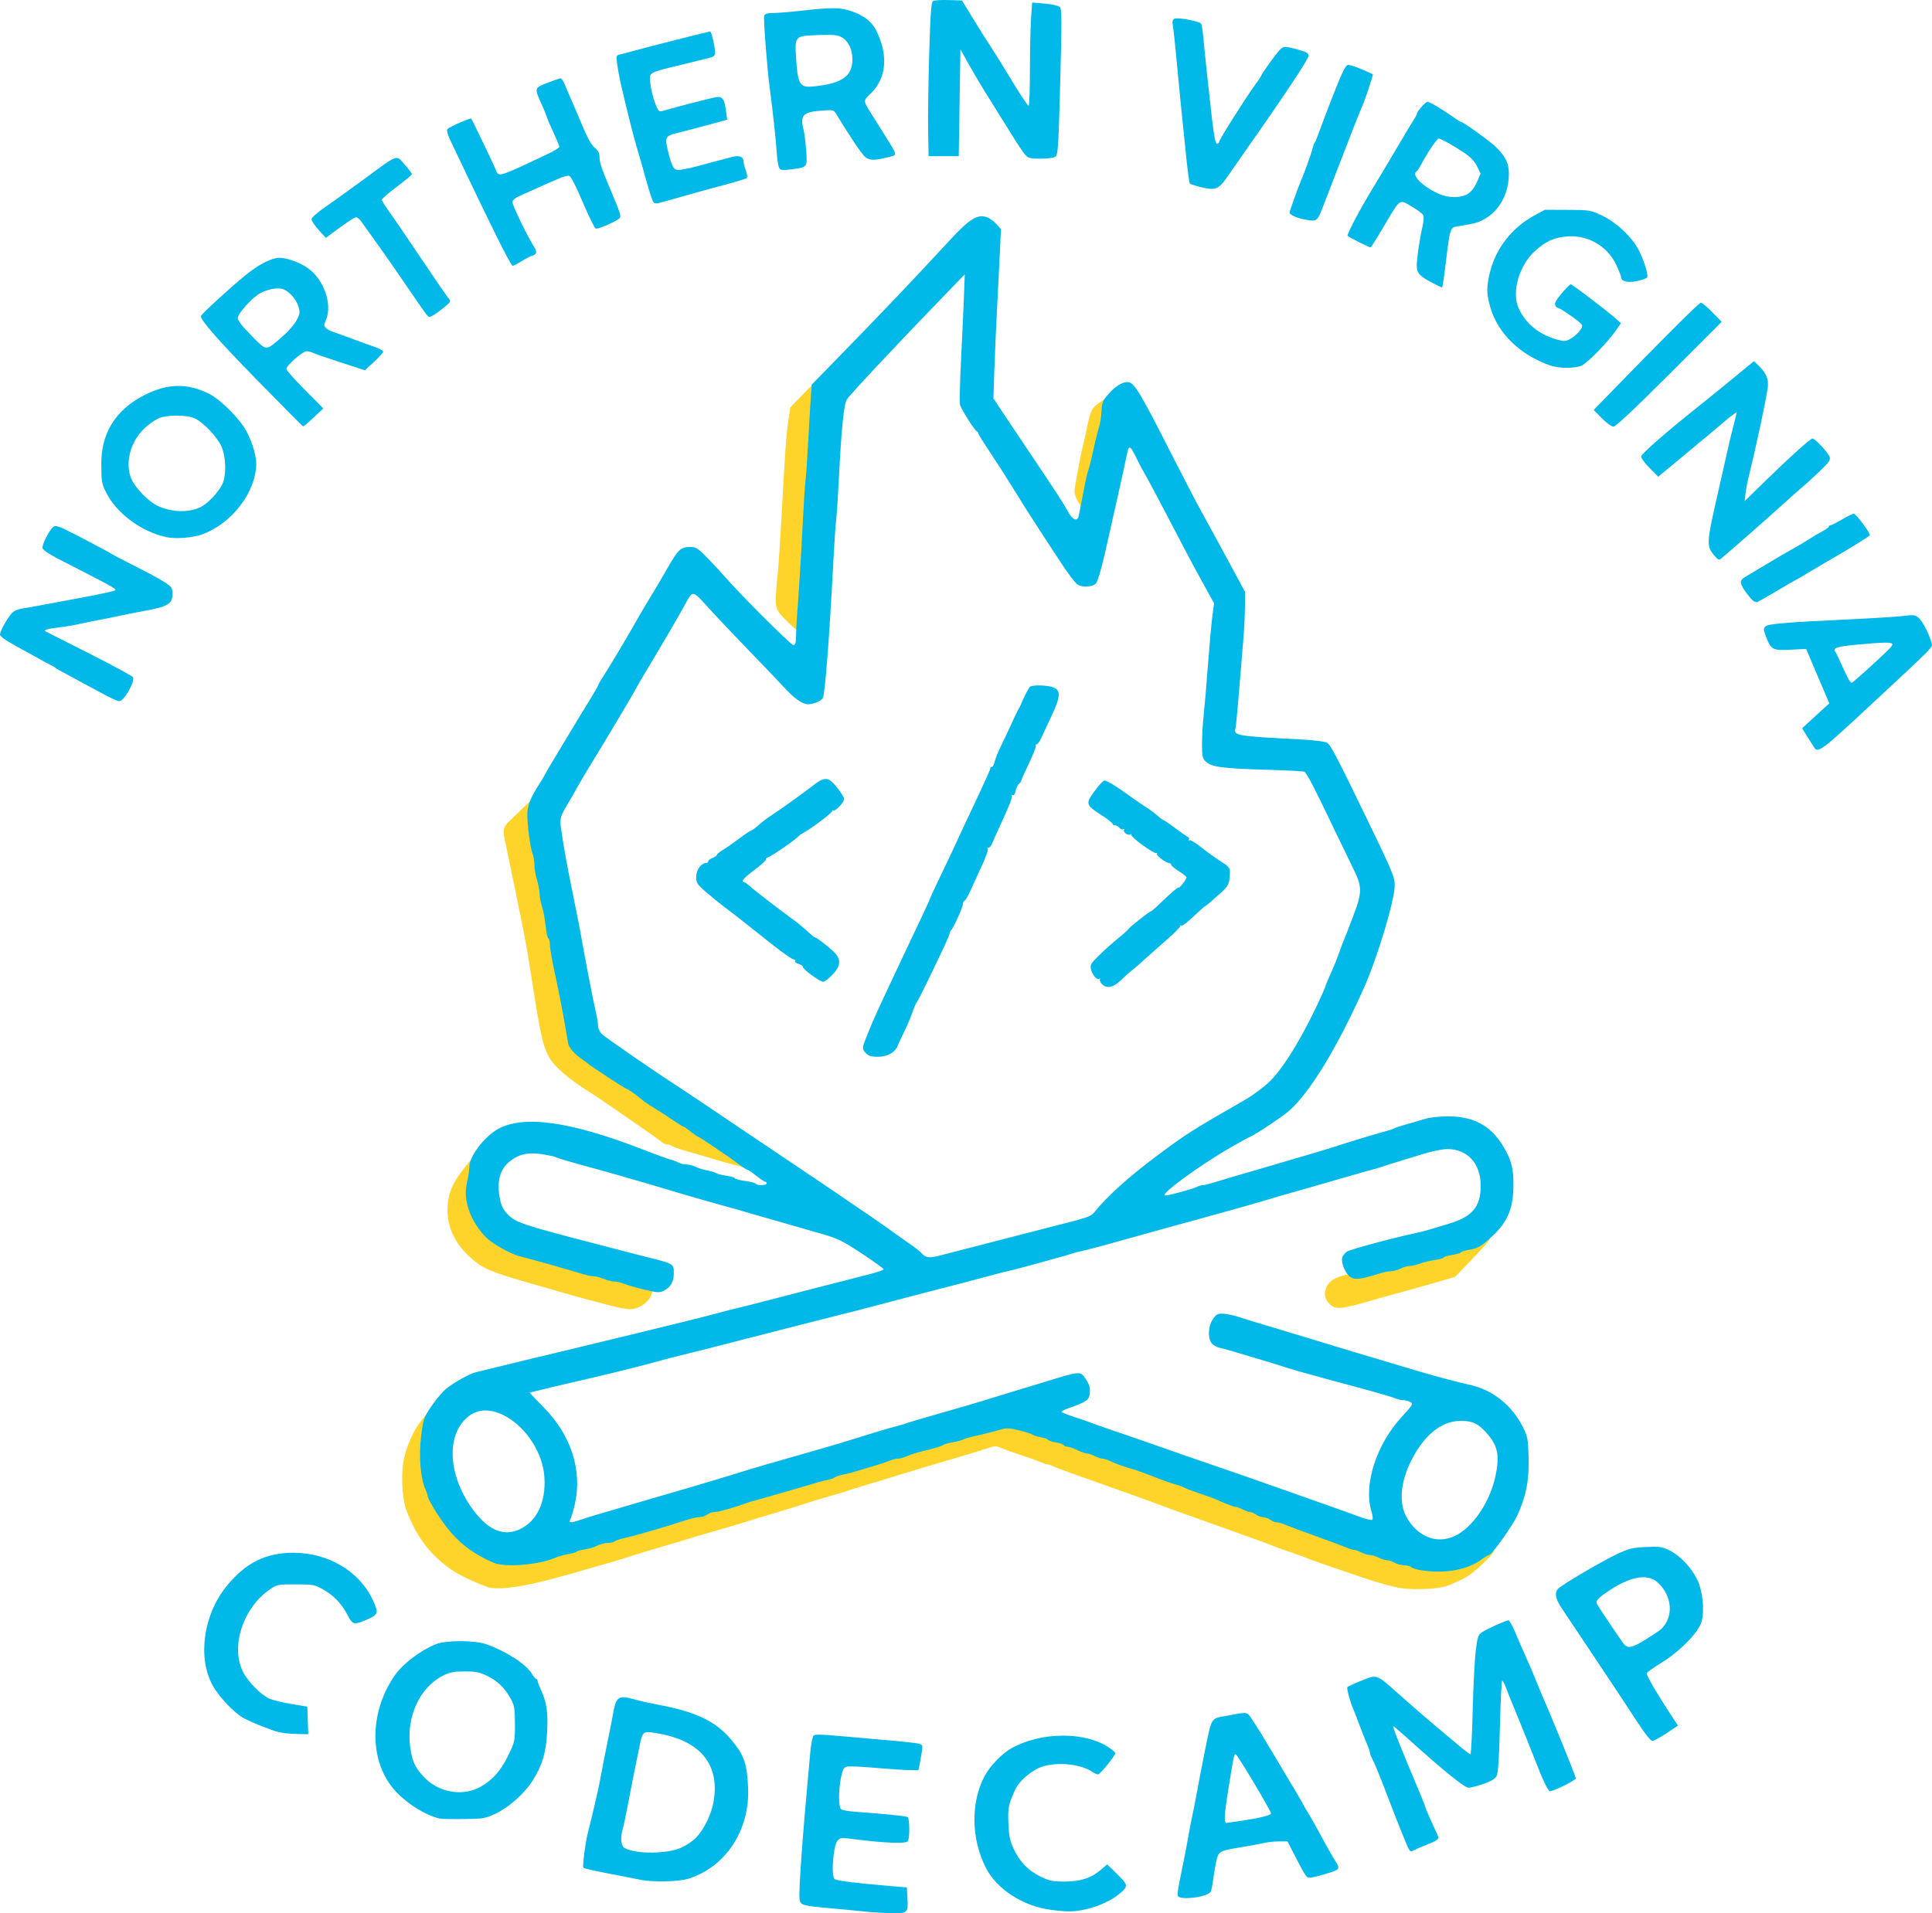 <?xml version="1.0" encoding="UTF-8" standalone="no"?>
<!-- Created with Inkscape (http://www.inkscape.org/) -->

<svg
   width="297.102mm"
   height="294.276mm"
   viewBox="0 0 297.102 294.276"
   version="1.1"
   id="svg1"
   xml:space="preserve"
   inkscape:version="1.4.2 (f4327f4, 2025-05-13)"
   sodipodi:docname="exact-logo-transparent-background.svg"
   xmlns:inkscape="http://www.inkscape.org/namespaces/inkscape"
   xmlns:sodipodi="http://sodipodi.sourceforge.net/DTD/sodipodi-0.dtd"
   xmlns="http://www.w3.org/2000/svg"
   xmlns:svg="http://www.w3.org/2000/svg"><sodipodi:namedview
     id="namedview1"
     pagecolor="#000000"
     bordercolor="#666666"
     borderopacity="1.0"
     inkscape:showpageshadow="2"
     inkscape:pageopacity="0.0"
     inkscape:pagecheckerboard="false"
     inkscape:deskcolor="#d1d1d1"
     inkscape:document-units="mm"
     inkscape:zoom="0.36970398"
     inkscape:cx="267.78181"
     inkscape:cy="595.07068"
     inkscape:window-width="1920"
     inkscape:window-height="1010"
     inkscape:window-x="1913"
     inkscape:window-y="-6"
     inkscape:window-maximized="1"
     inkscape:current-layer="layer1" /><defs
     id="defs1" /><g
     inkscape:label="Layer 1"
     inkscape:groupmode="layer"
     id="layer1"
     transform="translate(45.906,13.032)"><g
       id="g1"><path
         style="fill:#ffd42a"
         d="m 169.844,231.289 c -1.128,-0.115 -3.558,-0.766 -6.218,-1.668 -5.581,-1.892 -8.199,-2.81 -8.864,-3.107 -0.291,-0.13 -1.249,-0.475 -2.128,-0.765 -0.879,-0.291 -1.951,-0.671 -2.381,-0.846 -1.283,-0.52 -1.731,-0.686 -4.222,-1.571 -1.31,-0.465 -3.631,-1.296 -5.159,-1.847 -1.528,-0.551 -3.85,-1.381 -5.159,-1.845 -1.31,-0.464 -2.798,-1.006 -3.307,-1.204 -1.198,-0.466 -7.253,-2.641 -13.626,-4.893 -1.31,-0.463 -2.588,-0.95 -2.841,-1.083 -0.253,-0.133 -0.592,-0.242 -0.754,-0.242 -0.162,0 -0.67,-0.168 -1.128,-0.373 -0.459,-0.205 -1.965,-0.744 -3.347,-1.198 -1.382,-0.454 -2.729,-0.946 -2.992,-1.094 -0.349,-0.196 -0.886,-0.13 -1.984,0.245 -0.828,0.283 -2.994,0.946 -4.813,1.474 -3.647,1.058 -7.233,2.133 -8.864,2.656 -1.205,0.386 -2.985,0.925 -5.292,1.602 -0.873,0.256 -1.826,0.559 -2.117,0.673 -0.291,0.114 -1.244,0.407 -2.117,0.652 -1.787,0.5 -3.075,0.894 -5.953,1.819 -1.091,0.351 -2.877,0.896 -3.969,1.211 -1.091,0.316 -2.282,0.674 -2.646,0.796 -0.948,0.318 -5.672,1.726 -7.541,2.248 -0.873,0.244 -1.885,0.544 -2.249,0.667 -0.364,0.123 -1.554,0.48 -2.646,0.792 -1.091,0.313 -2.282,0.665 -2.646,0.782 -0.364,0.118 -1.376,0.423 -2.249,0.679 -0.873,0.256 -1.826,0.557 -2.117,0.67 -0.291,0.113 -1.66,0.524 -3.043,0.914 -1.382,0.39 -3.109,0.885 -3.836,1.1 -1.341,0.396 -1.663,0.486 -4.498,1.259 -4.999,1.363 -8.767,1.818 -10.24,1.236 -3.978,-1.57 -5.558,-2.488 -7.648,-4.443 -1.991,-1.862 -3.497,-4.225 -4.687,-7.356 -0.531,-1.397 -0.777,-4.655 -0.518,-6.879 0.284,-2.444 1.707,-5.692 3.22,-7.345 1.031,-1.128 1.198,-0.953 0.923,0.97 -0.615,4.303 0.082,8.38 1.993,11.668 1.76,3.027 4.965,6.368 7.017,7.313 0.666,0.307 1.526,0.721 1.912,0.921 0.467,0.242 1.645,0.364 3.522,0.364 2.639,0 3.881,-0.214 6.359,-1.097 0.437,-0.156 1.27,-0.376 1.852,-0.491 0.582,-0.114 1.416,-0.329 1.852,-0.478 0.773,-0.263 2.184,-0.668 5.159,-1.482 0.8,-0.219 2.527,-0.708 3.836,-1.087 1.31,-0.379 2.857,-0.809 3.44,-0.956 0.582,-0.147 1.263,-0.376 1.512,-0.51 0.437,-0.234 0.994,-0.393 4.176,-1.189 2.94,-0.736 3.856,-0.987 4.763,-1.309 0.509,-0.181 1.581,-0.512 2.381,-0.736 0.8,-0.224 2.705,-0.779 4.233,-1.234 2.579,-0.767 5.378,-1.58 7.276,-2.115 0.437,-0.123 1.687,-0.486 2.778,-0.807 1.091,-0.321 2.639,-0.767 3.44,-0.991 0.8,-0.224 1.872,-0.558 2.381,-0.741 0.509,-0.184 1.7,-0.545 2.646,-0.803 0.946,-0.258 2.851,-0.811 4.233,-1.229 1.382,-0.418 3.168,-0.944 3.969,-1.169 0.8,-0.225 1.812,-0.529 2.249,-0.676 0.437,-0.147 1.301,-0.372 1.922,-0.499 0.621,-0.128 1.335,-0.339 1.587,-0.471 0.253,-0.131 1.276,-0.378 2.274,-0.549 1.943,-0.332 3.979,-0.084 5.405,0.66 0.395,0.206 0.971,0.375 1.281,0.376 0.31,9e-4 0.711,0.18 0.892,0.399 0.181,0.218 0.583,0.399 0.892,0.402 0.31,0.003 1.396,0.306 2.415,0.674 3.795,1.369 6.377,2.268 7.276,2.535 0.509,0.151 1.039,0.383 1.177,0.515 0.138,0.132 0.495,0.241 0.794,0.242 0.298,9e-4 0.883,0.179 1.3,0.397 0.417,0.217 0.864,0.395 0.994,0.395 0.13,0 1.277,0.395 2.549,0.879 1.272,0.483 2.73,1.029 3.239,1.212 0.509,0.183 2.176,0.79 3.704,1.349 1.528,0.559 3.195,1.159 3.704,1.334 0.509,0.175 1.283,0.478 1.72,0.673 0.437,0.195 1.122,0.432 1.524,0.526 0.402,0.094 0.796,0.277 0.876,0.406 0.08,0.129 0.388,0.235 0.684,0.235 0.296,0 0.855,0.173 1.241,0.384 0.386,0.211 1.655,0.698 2.819,1.083 2.057,0.679 5.012,1.77 6.085,2.246 1.263,0.56 5.388,1.9 6.429,2.088 0.626,0.113 1.274,0.342 1.442,0.51 0.168,0.168 0.574,0.305 0.904,0.305 0.33,0 0.991,0.162 1.468,0.361 4.104,1.703 8.415,2.083 10.923,0.963 2.282,-1.019 3.107,-1.348 3.186,-1.269 0.136,0.136 -1.861,2.183 -3.133,3.211 -1.071,0.866 -1.81,1.263 -3.977,2.137 -1.227,0.495 -4.401,0.697 -6.923,0.441 z M 46.813,187.488 c -3.624,-0.962 -5.216,-1.399 -6.35,-1.741 -0.437,-0.132 -1.687,-0.492 -2.778,-0.801 -7.343,-2.077 -8.888,-2.648 -10.426,-3.855 -3.104,-2.437 -4.556,-5.335 -4.327,-8.64 0.154,-2.225 0.845,-3.722 2.873,-6.228 1.436,-1.775 1.995,-2.071 1.708,-0.904 -0.098,0.4 -0.245,1.758 -0.327,3.018 -0.17,2.626 0.239,4.117 1.617,5.907 2.24,2.91 4.159,3.968 10.072,5.556 1.982,0.532 4.252,1.18 5.292,1.509 0.437,0.138 1.33,0.355 1.984,0.482 3.155,0.61 7.371,1.896 7.791,2.377 1.002,1.147 0.339,2.875 -1.446,3.772 -1.209,0.608 -1.901,0.553 -5.683,-0.452 z m 111.642,-0.05 c -0.739,-0.797 -0.821,-1.64 -0.264,-2.717 0.441,-0.852 1.497,-1.395 3.584,-1.842 0.8,-0.172 2.467,-0.556 3.704,-0.855 1.237,-0.299 2.785,-0.656 3.44,-0.795 0.655,-0.138 1.786,-0.421 2.514,-0.627 1.213,-0.344 1.925,-0.532 5.424,-1.431 0.655,-0.168 1.786,-0.491 2.514,-0.717 0.728,-0.226 1.74,-0.475 2.249,-0.554 0.509,-0.079 1.075,-0.262 1.257,-0.409 0.225,-0.181 0.331,-0.172 0.331,0.028 0,0.161 -1.202,1.541 -2.671,3.067 l -2.671,2.774 -2.289,0.674 c -1.259,0.371 -2.706,0.786 -3.215,0.923 -0.509,0.137 -1.759,0.482 -2.778,0.766 -1.019,0.284 -2.09,0.579 -2.381,0.655 -0.291,0.076 -1.184,0.33 -1.984,0.565 -5.019,1.474 -5.8,1.531 -6.76,0.496 z M 71.419,167.351 c -0.582,-0.193 -1.832,-0.545 -2.778,-0.783 -1.976,-0.496 -4.162,-1.105 -5.689,-1.583 -0.582,-0.182 -2.011,-0.598 -3.175,-0.923 -1.164,-0.326 -2.23,-0.697 -2.368,-0.825 -0.138,-0.128 -0.457,-0.233 -0.709,-0.233 -0.252,0 -0.615,-0.154 -0.807,-0.342 -0.192,-0.188 -1.54,-1.158 -2.995,-2.154 -1.455,-0.997 -3.69,-2.539 -4.966,-3.428 -1.276,-0.889 -2.526,-1.739 -2.778,-1.889 -3.321,-1.978 -5.929,-4.219 -6.73,-5.783 -0.81,-1.581 -1.245,-3.477 -2.195,-9.555 -0.454,-2.906 -0.933,-5.902 -1.057,-6.615 -0.285,-1.635 -1.319,-6.876 -1.853,-9.393 -0.201,-0.946 -0.545,-2.613 -0.766,-3.704 -0.221,-1.091 -0.572,-2.758 -0.781,-3.704 -0.397,-1.799 -0.305,-2.276 0.604,-3.129 0.26,-0.244 1.271,-1.217 2.248,-2.163 l 1.776,-1.72 -0.175,0.964 c -0.1,0.548 -0.051,1.197 0.113,1.503 0.159,0.296 0.395,1.41 0.526,2.475 0.285,2.323 0.738,4.94 1.136,6.566 0.16,0.655 0.379,1.786 0.485,2.514 0.106,0.728 0.332,2.037 0.502,2.91 0.169,0.873 0.477,2.48 0.684,3.572 0.207,1.091 0.506,2.639 0.666,3.44 0.16,0.8 0.349,1.812 0.42,2.249 0.071,0.437 0.296,1.568 0.5,2.514 0.769,3.57 0.978,4.677 1.189,6.293 0.274,2.091 0.634,2.633 2.847,4.278 0.982,0.73 1.929,1.448 2.105,1.596 0.176,0.148 0.375,0.269 0.443,0.269 0.068,0 2.884,1.845 6.257,4.101 3.374,2.256 6.179,4.101 6.234,4.101 0.283,0 11.648,7.777 11.828,8.095 0.116,0.205 0.391,0.372 0.611,0.372 0.22,0 0.326,0.119 0.236,0.265 -0.191,0.309 -0.207,0.308 -1.587,-0.15 z m 3.967,-84.575 c -2.273,-2.229 -2.224,-2.018 -1.716,-7.338 0.146,-1.535 0.39,-5.053 0.541,-7.817 0.627,-11.48 0.774,-13.599 1.087,-15.743 l 0.328,-2.249 2.174,-2.249 c 1.196,-1.237 2.244,-2.179 2.329,-2.094 0.085,0.085 0.034,1.097 -0.113,2.249 -0.147,1.152 -0.381,4.297 -0.52,6.989 -0.139,2.692 -0.38,7.395 -0.536,10.451 -0.156,3.056 -0.395,6.271 -0.531,7.144 -0.136,0.873 -0.326,4.001 -0.422,6.951 -0.096,2.95 -0.278,5.428 -0.406,5.507 -0.128,0.079 -1.125,-0.731 -2.215,-1.8 z m 44.402,-18.793 c -0.48,-0.935 -0.54,-1.326 -0.356,-2.315 0.122,-0.655 0.358,-1.965 0.523,-2.91 0.165,-0.946 0.409,-2.137 0.541,-2.646 0.132,-0.509 0.437,-1.879 0.677,-3.043 0.626,-3.027 0.784,-3.341 2.176,-4.31 l 1.25,-0.87 0.092,0.738 c 0.092,0.735 -0.496,3.653 -1.185,5.878 -0.199,0.644 -0.362,1.434 -0.362,1.754 0,0.32 -0.179,1.009 -0.397,1.532 -0.218,0.522 -0.397,1.259 -0.397,1.636 0,0.378 -0.171,1.245 -0.38,1.927 -0.209,0.682 -0.455,1.806 -0.545,2.497 -0.215,1.634 -0.84,1.684 -1.637,0.132 z"
         id="path2" /><path
         style="fill:#00b9e8;fill-opacity:1;stroke:none"
         d="m 172.844,228.53 c -0.779,-0.113 -1.547,-0.337 -1.707,-0.496 -0.16,-0.16 -0.653,-0.294 -1.097,-0.3 -0.444,-0.005 -1.105,-0.18 -1.468,-0.388 -0.364,-0.208 -0.9,-0.383 -1.191,-0.389 -0.291,-0.006 -0.87,-0.189 -1.287,-0.406 -0.417,-0.217 -1.012,-0.396 -1.323,-0.397 -0.311,-9e-4 -0.906,-0.179 -1.323,-0.397 -0.417,-0.217 -0.919,-0.395 -1.115,-0.395 -0.197,0 -0.749,-0.169 -1.227,-0.375 -0.478,-0.206 -2.595,-0.994 -4.705,-1.751 -2.11,-0.756 -4.212,-1.54 -4.67,-1.742 -0.459,-0.201 -1.054,-0.37 -1.323,-0.375 -0.269,-0.005 -0.72,-0.183 -1.003,-0.397 -0.282,-0.214 -0.766,-0.388 -1.074,-0.388 -0.308,0 -0.791,-0.175 -1.074,-0.388 -0.282,-0.214 -0.692,-0.393 -0.91,-0.399 -0.218,-0.006 -0.738,-0.188 -1.155,-0.405 -0.417,-0.217 -0.908,-0.395 -1.091,-0.395 -0.288,0 -1.154,-0.333 -3.443,-1.321 -0.291,-0.126 -1.295,-0.482 -2.23,-0.793 -0.936,-0.31 -1.945,-0.695 -2.243,-0.854 -0.298,-0.159 -0.902,-0.38 -1.342,-0.49 -0.44,-0.11 -1.455,-0.455 -2.255,-0.765 -2.811,-1.091 -3.579,-1.371 -4.366,-1.592 -1.299,-0.365 -2.598,-0.834 -3.395,-1.225 -0.412,-0.202 -0.948,-0.368 -1.191,-0.369 -0.243,-8.9e-4 -0.783,-0.179 -1.199,-0.397 -0.417,-0.217 -0.953,-0.399 -1.191,-0.404 -0.238,-0.005 -0.909,-0.239 -1.491,-0.52 -0.582,-0.281 -1.26,-0.515 -1.506,-0.52 -0.246,-0.005 -0.515,-0.118 -0.597,-0.251 -0.082,-0.133 -0.624,-0.322 -1.205,-0.42 -0.581,-0.098 -1.114,-0.274 -1.186,-0.39 -0.072,-0.116 -0.579,-0.295 -1.126,-0.398 -0.547,-0.102 -1.114,-0.282 -1.26,-0.4 -0.146,-0.118 -1.065,-0.414 -2.042,-0.658 -1.327,-0.331 -1.998,-0.377 -2.646,-0.182 -1.095,0.33 -2.901,0.788 -4.44,1.126 -0.655,0.144 -1.374,0.361 -1.598,0.483 -0.224,0.122 -0.938,0.309 -1.587,0.416 -0.649,0.107 -1.304,0.294 -1.455,0.416 -0.151,0.121 -0.747,0.339 -1.323,0.483 -2.772,0.694 -3.491,0.904 -4.263,1.247 -0.459,0.204 -1.08,0.37 -1.38,0.37 -0.3,0 -0.937,0.167 -1.415,0.371 -0.478,0.204 -1.583,0.571 -2.456,0.817 -0.873,0.245 -1.945,0.566 -2.381,0.713 -0.437,0.147 -1.317,0.374 -1.956,0.505 -0.639,0.131 -1.294,0.343 -1.455,0.471 -0.161,0.128 -0.65,0.297 -1.087,0.377 -0.437,0.08 -1.627,0.4 -2.646,0.712 -1.019,0.312 -2.447,0.731 -3.175,0.93 -0.728,0.2 -1.918,0.544 -2.646,0.765 -0.728,0.221 -1.859,0.542 -2.514,0.713 -0.655,0.171 -1.429,0.402 -1.72,0.514 -1.599,0.612 -4.091,1.314 -4.664,1.314 -0.362,0 -0.889,0.175 -1.172,0.388 -0.282,0.214 -0.811,0.392 -1.175,0.396 -0.591,0.006 -1.457,0.24 -4.101,1.107 -0.437,0.143 -1.361,0.426 -2.053,0.628 -0.693,0.202 -1.883,0.551 -2.646,0.774 -0.762,0.223 -1.981,0.539 -2.709,0.701 -0.728,0.162 -1.436,0.401 -1.574,0.531 -0.138,0.13 -0.614,0.237 -1.058,0.238 -0.444,8.9e-4 -1.15,0.181 -1.57,0.399 -0.419,0.219 -1.253,0.472 -1.852,0.564 -0.599,0.091 -1.209,0.258 -1.354,0.371 -0.146,0.113 -0.741,0.284 -1.323,0.381 -0.582,0.097 -1.416,0.333 -1.852,0.524 -2.579,1.13 -7.808,1.566 -9.582,0.799 -4.207,-1.821 -6.652,-4.083 -9.377,-8.674 -0.414,-0.698 -0.753,-1.394 -0.753,-1.548 0,-0.153 -0.168,-0.654 -0.374,-1.113 -0.745,-1.659 -1.017,-5.045 -0.649,-8.083 0.324,-2.673 0.399,-2.893 1.605,-4.676 0.696,-1.029 1.727,-2.243 2.291,-2.696 1.212,-0.974 3.601,-2.297 4.536,-2.513 0.364,-0.084 1.912,-0.462 3.44,-0.84 3.447,-0.853 5.034,-1.236 9.393,-2.269 4.33,-1.026 20.457,-4.963 22.225,-5.425 0.728,-0.19 2.037,-0.536 2.91,-0.769 0.873,-0.233 2.064,-0.532 2.646,-0.666 0.582,-0.134 2.189,-0.54 3.572,-0.903 2.758,-0.723 12.882,-3.327 16.338,-4.203 1.201,-0.304 2.183,-0.644 2.183,-0.757 0,-0.112 -1.518,-1.206 -3.373,-2.431 -3.032,-2.002 -3.681,-2.315 -6.416,-3.092 -3.074,-0.873 -7.228,-2.067 -9.657,-2.775 -3.026,-0.881 -3.996,-1.159 -4.498,-1.288 -1.453,-0.372 -6.962,-1.961 -9.79,-2.823 -0.873,-0.266 -2.242,-0.673 -3.043,-0.903 -0.8,-0.23 -2.527,-0.728 -3.836,-1.107 -1.31,-0.378 -3.036,-0.861 -3.836,-1.071 -0.8,-0.211 -1.812,-0.489 -2.249,-0.618 -0.437,-0.129 -1.408,-0.408 -2.159,-0.62 -0.751,-0.212 -1.475,-0.453 -1.609,-0.535 -0.134,-0.083 -1.036,-0.277 -2.005,-0.432 -2.248,-0.359 -3.745,-0.007 -5.174,1.216 -1.387,1.187 -1.86,3.018 -1.408,5.45 0.241,1.296 0.5,1.827 1.281,2.627 1.155,1.183 2.404,1.605 12.529,4.235 2.256,0.586 4.756,1.237 5.556,1.448 0.8,0.21 2.11,0.547 2.91,0.747 4.611,1.155 4.498,1.088 4.498,2.632 0,1.249 -0.502,2.112 -1.537,2.644 -0.622,0.32 -0.993,0.299 -2.961,-0.168 -1.237,-0.294 -2.64,-0.697 -3.118,-0.897 -0.478,-0.199 -1.166,-0.362 -1.53,-0.362 -0.364,0 -1.088,-0.179 -1.611,-0.397 -0.522,-0.218 -1.212,-0.397 -1.532,-0.397 -0.32,0 -1.109,-0.164 -1.754,-0.365 -1.971,-0.615 -7.926,-2.296 -9.903,-2.797 -1.092,-0.277 -3.656,-1.701 -4.657,-2.587 -1.246,-1.104 -2.432,-2.943 -2.946,-4.569 -0.527,-1.669 -0.572,-2.809 -0.175,-4.498 0.154,-0.655 0.282,-1.594 0.285,-2.087 0.008,-1.496 2.173,-4.406 4.185,-5.628 3.897,-2.366 11.261,-1.367 22.622,3.071 1.746,0.682 3.535,1.333 3.975,1.445 0.44,0.113 1.057,0.343 1.372,0.511 0.314,0.168 0.883,0.306 1.264,0.306 0.381,0 1.014,0.163 1.406,0.362 0.393,0.199 1.191,0.448 1.773,0.553 0.582,0.105 1.177,0.285 1.323,0.399 0.146,0.114 0.827,0.289 1.515,0.388 0.688,0.1 1.315,0.285 1.393,0.412 0.079,0.127 0.797,0.313 1.597,0.413 0.8,0.1 1.52,0.287 1.599,0.415 0.199,0.323 1.701,0.295 1.701,-0.031 0,-0.146 -0.102,-0.265 -0.227,-0.265 -0.125,0 -0.75,-0.416 -1.389,-0.923 -0.639,-0.508 -1.25,-0.925 -1.358,-0.926 -0.108,-0.001 -0.715,-0.39 -1.349,-0.862 -0.634,-0.473 -1.379,-1.01 -1.656,-1.193 -0.276,-0.183 -1.368,-0.927 -2.426,-1.654 -1.058,-0.726 -1.993,-1.321 -2.079,-1.321 -0.085,0 -0.606,-0.357 -1.157,-0.794 -0.551,-0.437 -1.073,-0.794 -1.16,-0.794 -0.087,0 -0.934,-0.532 -1.883,-1.181 -0.949,-0.65 -2.232,-1.478 -2.851,-1.841 -0.619,-0.363 -1.367,-0.873 -1.661,-1.134 -0.706,-0.626 -2.176,-1.665 -2.355,-1.665 -0.169,0 -5.434,-3.438 -5.866,-3.83 -0.164,-0.149 -0.569,-0.449 -0.899,-0.668 -1.114,-0.736 -2.09,-1.812 -2.206,-2.429 -0.063,-0.338 -0.256,-1.447 -0.429,-2.466 -0.482,-2.844 -0.953,-5.258 -1.702,-8.725 -0.376,-1.743 -0.684,-3.552 -0.684,-4.019 0,-0.468 -0.11,-0.918 -0.244,-1.001 -0.134,-0.083 -0.321,-0.953 -0.416,-1.934 -0.095,-0.981 -0.342,-2.31 -0.55,-2.955 -0.208,-0.644 -0.379,-1.537 -0.381,-1.984 -0.002,-0.447 -0.18,-1.397 -0.397,-2.112 -0.217,-0.714 -0.394,-1.748 -0.394,-2.298 0,-0.549 -0.129,-1.334 -0.286,-1.744 -0.371,-0.965 -0.843,-4.623 -0.805,-6.24 0.028,-1.213 0.591,-2.571 1.889,-4.559 0.285,-0.437 0.64,-1.032 0.79,-1.323 0.306,-0.596 0.647,-1.17 3.137,-5.292 0.967,-1.601 1.878,-3.118 2.023,-3.371 0.146,-0.253 0.89,-1.466 1.654,-2.695 0.764,-1.229 1.389,-2.311 1.389,-2.405 0,-0.094 0.399,-0.786 0.888,-1.538 0.955,-1.472 4.063,-6.699 5.139,-8.644 0.362,-0.655 1.279,-2.203 2.038,-3.44 0.758,-1.237 1.951,-3.261 2.651,-4.498 1.553,-2.746 2.012,-3.175 3.395,-3.175 0.958,0 1.225,0.165 2.671,1.655 0.884,0.91 2.071,2.19 2.638,2.844 2.412,2.782 10.225,10.582 10.599,10.582 0.318,0 0.413,-0.337 0.43,-1.521 0.012,-0.837 0.062,-1.998 0.112,-2.58 0.227,-2.698 0.697,-10.273 0.927,-14.949 0.139,-2.838 0.322,-5.636 0.407,-6.218 0.084,-0.582 0.273,-3.321 0.42,-6.085 0.146,-2.765 0.328,-5.856 0.404,-6.868 l 0.138,-1.841 3.369,-3.45 c 7.307,-7.484 11.916,-12.325 17.75,-18.642 3.055,-3.308 4.257,-4.095 5.655,-3.704 0.455,0.127 1.163,0.602 1.572,1.054 l 0.745,0.822 -0.169,3.747 c -0.093,2.061 -0.288,5.949 -0.433,8.641 -0.145,2.692 -0.33,6.866 -0.41,9.276 l -0.146,4.381 2.635,3.953 c 1.449,2.174 3.877,5.799 5.394,8.054 1.518,2.256 3.055,4.667 3.417,5.358 0.713,1.364 1.497,1.672 1.684,0.661 0.06,-0.327 0.246,-1.25 0.411,-2.051 0.166,-0.8 0.419,-2.11 0.562,-2.91 0.144,-0.8 0.34,-1.634 0.436,-1.852 0.096,-0.218 0.323,-1.052 0.505,-1.852 0.182,-0.8 0.465,-2.051 0.63,-2.778 0.165,-0.728 0.431,-1.74 0.591,-2.249 0.16,-0.509 0.32,-1.581 0.356,-2.381 0.055,-1.248 0.203,-1.616 1.038,-2.585 1.102,-1.279 2.282,-1.984 3.12,-1.863 0.926,0.134 1.848,1.688 6.876,11.592 1.736,3.42 3.787,7.349 4.557,8.731 0.77,1.382 2.544,4.631 3.942,7.22 l 2.542,4.707 -0.011,2.305 c -0.006,1.268 -0.123,3.555 -0.258,5.083 -0.136,1.528 -0.428,5.077 -0.649,7.887 -0.221,2.81 -0.47,5.379 -0.552,5.708 -0.286,1.141 0.01,1.191 10.07,1.721 1.892,0.1 3.696,0.324 4.01,0.498 0.539,0.3 1.481,2.108 6.509,12.496 3.474,7.177 3.901,8.207 3.901,9.412 0,2.312 -2.651,11.137 -4.767,15.87 -4.101,9.172 -8.283,16.04 -11.478,18.845 -1.004,0.882 -5.205,3.687 -5.939,3.966 -0.241,0.091 -1.569,0.818 -2.951,1.614 -5.015,2.888 -11.22,7.443 -10.142,7.445 0.587,0.001 4.271,-1.009 4.913,-1.347 0.253,-0.133 0.635,-0.242 0.851,-0.242 0.215,0 0.961,-0.179 1.657,-0.397 0.696,-0.218 1.861,-0.57 2.589,-0.78 0.728,-0.211 2.573,-0.749 4.101,-1.197 2.813,-0.824 3.233,-0.948 8.202,-2.409 1.528,-0.449 3.076,-0.919 3.44,-1.043 1.412,-0.484 7.582,-2.357 8.334,-2.53 0.437,-0.101 0.913,-0.265 1.058,-0.365 0.146,-0.1 1.038,-0.395 1.984,-0.655 0.946,-0.26 2.247,-0.638 2.891,-0.84 0.644,-0.202 2.211,-0.367 3.482,-0.367 3.812,0 6.424,1.37 8.298,4.351 1.364,2.171 1.732,3.473 1.732,6.128 0,3.664 -0.863,5.737 -3.347,8.043 -1.579,1.466 -2.153,1.794 -3.527,2.013 -0.592,0.095 -1.135,0.269 -1.208,0.387 -0.073,0.118 -0.667,0.295 -1.32,0.393 -0.653,0.098 -1.249,0.277 -1.323,0.397 -0.074,0.12 -0.698,0.294 -1.386,0.387 -0.688,0.092 -1.7,0.337 -2.248,0.544 -0.549,0.207 -1.279,0.377 -1.623,0.377 -0.344,0 -0.967,0.178 -1.384,0.395 -0.417,0.217 -1.056,0.395 -1.419,0.396 -0.364,1.8e-4 -1.197,0.169 -1.852,0.375 -2.762,0.869 -3.733,0.992 -4.398,0.557 -0.772,-0.506 -1.5,-2.172 -1.299,-2.973 0.082,-0.327 0.415,-0.767 0.74,-0.976 0.523,-0.338 7.342,-2.172 10.499,-2.825 0.647,-0.134 1.54,-0.358 1.984,-0.498 0.444,-0.14 1.848,-0.563 3.121,-0.94 3.677,-1.089 4.968,-2.622 4.957,-5.888 -0.012,-3.4 -2.035,-5.614 -5.129,-5.614 -0.76,1e-5 -2.443,0.345 -3.861,0.792 -1.382,0.435 -3.168,0.985 -3.969,1.222 -0.8,0.237 -1.773,0.545 -2.16,0.686 -0.388,0.141 -1.102,0.353 -1.587,0.471 -0.485,0.118 -1.954,0.533 -3.264,0.922 -1.31,0.389 -3.81,1.109 -5.556,1.6 -2.94,0.826 -6.01,1.715 -9.26,2.679 -0.728,0.216 -1.918,0.556 -2.646,0.757 -0.728,0.201 -2.454,0.68 -3.836,1.064 -2.994,0.834 -4.8,1.328 -6.68,1.829 -0.765,0.204 -3.772,1.045 -6.682,1.87 -2.91,0.825 -5.827,1.608 -6.482,1.741 -0.655,0.133 -1.488,0.347 -1.852,0.476 -0.364,0.129 -1.376,0.426 -2.249,0.661 -0.873,0.234 -2.719,0.74 -4.101,1.124 -1.382,0.384 -2.93,0.785 -3.44,0.893 -0.509,0.108 -1.879,0.459 -3.043,0.78 -1.164,0.321 -4.379,1.164 -7.144,1.872 -2.765,0.708 -5.741,1.482 -6.615,1.719 -2.999,0.814 -7.674,2.033 -8.599,2.242 -0.866,0.196 -9.813,2.483 -18.165,4.642 -2.015,0.521 -4.854,1.237 -6.309,1.591 -1.455,0.354 -3.003,0.75 -3.44,0.881 -1.425,0.427 -7.081,1.86 -9.922,2.513 -3.674,0.845 -10.169,2.38 -10.254,2.423 -0.037,0.019 0.927,1.042 2.143,2.274 4.246,4.304 5.991,9.752 4.786,14.945 -0.228,0.982 -0.53,2.002 -0.671,2.265 -0.317,0.593 -0.002,0.618 1.473,0.116 0.587,-0.2 1.722,-0.555 2.522,-0.791 0.8,-0.235 3.836,-1.129 6.747,-1.987 2.91,-0.858 5.53,-1.621 5.821,-1.696 0.781,-0.201 8.539,-2.528 9.922,-2.976 1.094,-0.354 5.768,-1.728 7.011,-2.061 0.609,-0.163 5.772,-1.65 7.541,-2.172 0.655,-0.193 2.203,-0.668 3.44,-1.056 2.833,-0.887 4.649,-1.425 5.777,-1.711 0.485,-0.123 1.2,-0.339 1.587,-0.481 0.388,-0.142 2.074,-0.644 3.748,-1.116 3.524,-0.994 8.039,-2.32 8.996,-2.643 0.364,-0.123 1.495,-0.469 2.514,-0.769 1.019,-0.3 3.638,-1.096 5.821,-1.768 5.575,-1.716 5.495,-1.711 6.346,-0.424 0.519,0.784 0.679,1.322 0.617,2.077 -0.091,1.109 -0.508,1.416 -3.194,2.347 -0.692,0.24 -1.209,0.516 -1.149,0.613 0.06,0.097 0.984,0.462 2.052,0.809 1.069,0.348 2.181,0.732 2.472,0.853 0.434,0.181 4.712,1.666 7.541,2.618 0.364,0.122 2.209,0.769 4.101,1.438 1.892,0.668 5.345,1.862 7.673,2.653 2.328,0.791 6.615,2.286 9.525,3.323 2.91,1.037 6.482,2.3 7.938,2.807 1.455,0.507 3.446,1.221 4.424,1.587 0.978,0.365 1.889,0.596 2.025,0.512 0.146,-0.09 0.096,-0.653 -0.125,-1.385 -1.215,-4.038 0.79,-10.241 4.672,-14.454 1.715,-1.861 1.815,-2.033 1.333,-2.291 -0.286,-0.153 -0.761,-0.279 -1.055,-0.279 -0.294,0 -0.808,-0.109 -1.142,-0.243 -0.903,-0.362 -3.332,-1.047 -10.927,-3.084 -2.474,-0.664 -5.331,-1.48 -6.35,-1.813 -1.019,-0.334 -2.566,-0.813 -3.44,-1.064 -0.873,-0.251 -2.48,-0.732 -3.572,-1.068 -1.091,-0.336 -2.371,-0.692 -2.844,-0.791 -0.473,-0.099 -1.038,-0.435 -1.257,-0.747 -0.604,-0.863 -0.501,-2.601 0.218,-3.651 0.543,-0.793 0.737,-0.891 1.654,-0.834 0.571,0.036 1.575,0.243 2.229,0.461 1.162,0.387 3.69,1.16 6.085,1.86 0.655,0.191 3.393,1.021 6.085,1.844 2.692,0.823 5.49,1.672 6.218,1.887 1.644,0.486 3.272,0.972 5.159,1.538 0.8,0.24 1.812,0.543 2.249,0.672 0.437,0.129 1.389,0.413 2.117,0.63 2.39,0.713 6.057,1.685 7.673,2.035 3.54,0.765 6.493,3.111 8.221,6.532 0.698,1.383 0.78,1.822 0.862,4.659 0.1,3.442 -0.402,6.01 -1.74,8.906 -0.742,1.606 -3.94,6.085 -4.344,6.085 -0.141,0 -0.635,0.288 -1.098,0.641 -2.117,1.611 -5.527,2.258 -9.138,1.733 z m 5.42,-5.539 c 2.596,-1.489 5.004,-5.207 5.798,-8.954 0.671,-3.168 0.377,-4.676 -1.28,-6.559 -1.361,-1.546 -2.217,-1.96 -4.056,-1.96 -2.707,0 -5.211,1.836 -7.153,5.246 -2.141,3.758 -2.525,7.424 -1.031,9.838 1.876,3.031 4.946,3.981 7.721,2.389 z M 34.08,222.164 c 2.576,-1.247 3.932,-4.078 3.741,-7.808 -0.34,-6.644 -7.442,-12.609 -11.506,-9.664 -3.79,2.745 -3.409,9.507 0.839,14.915 2.243,2.855 4.551,3.708 6.926,2.558 z m 64.378,-42.029 c 0.509,-0.129 4.2,-1.084 8.202,-2.121 4.002,-1.037 7.931,-2.051 8.731,-2.252 5.97,-1.503 6.449,-1.661 6.947,-2.283 2.008,-2.51 5.275,-5.45 9.854,-8.869 4.302,-3.212 5.39,-3.902 13.361,-8.47 1.237,-0.709 2.968,-2.003 3.847,-2.876 2.273,-2.258 5.346,-7.39 8.034,-13.413 0.305,-0.683 0.554,-1.3 0.554,-1.371 0,-0.071 0.342,-0.881 0.76,-1.8 0.418,-0.92 0.966,-2.267 1.219,-2.995 0.252,-0.728 0.562,-1.561 0.689,-1.852 0.126,-0.291 0.769,-1.94 1.427,-3.664 1.524,-3.989 1.534,-4.724 0.105,-7.618 -0.601,-1.217 -1.861,-3.819 -2.801,-5.784 -3.336,-6.975 -4.368,-8.962 -4.728,-9.1 -0.201,-0.077 -2.897,-0.214 -5.992,-0.304 -6.531,-0.19 -8.261,-0.423 -9.116,-1.226 -0.542,-0.509 -0.612,-0.82 -0.612,-2.712 4.1e-4,-1.175 0.113,-3.149 0.25,-4.386 0.137,-1.237 0.438,-4.749 0.667,-7.805 0.23,-3.056 0.535,-6.437 0.678,-7.513 l 0.26,-1.957 -1.111,-2.012 c -1.912,-3.463 -2.373,-4.319 -3.79,-7.039 -3.392,-6.508 -5.04,-9.619 -5.748,-10.848 -0.419,-0.728 -1.062,-1.948 -1.429,-2.712 -0.752,-1.566 -1.032,-1.716 -1.241,-0.661 -0.079,0.4 -0.394,1.859 -0.699,3.241 -0.305,1.382 -0.66,2.99 -0.789,3.572 -0.129,0.582 -0.411,1.832 -0.627,2.778 -0.216,0.946 -0.817,3.61 -1.336,5.921 -0.542,2.415 -1.134,4.412 -1.391,4.696 -0.497,0.549 -1.938,0.664 -2.766,0.221 -0.422,-0.226 -1.567,-1.762 -3.289,-4.413 -0.146,-0.224 -1.217,-1.867 -2.381,-3.65 -1.881,-2.881 -2.61,-4.03 -4.113,-6.476 -1.326,-2.157 -2.416,-3.856 -3.886,-6.058 -0.912,-1.365 -1.658,-2.575 -1.658,-2.69 0,-0.114 -0.093,-0.248 -0.207,-0.296 -0.353,-0.151 -2.438,-3.433 -2.607,-4.104 -0.088,-0.35 -0.012,-3.578 0.169,-7.174 0.181,-3.596 0.381,-7.966 0.444,-9.713 l 0.115,-3.175 -2.331,2.403 c -7.592,7.827 -15.235,15.973 -15.798,16.837 -0.454,0.697 -0.85,4.594 -1.217,11.981 -0.137,2.765 -0.328,5.682 -0.423,6.482 -0.095,0.8 -0.267,3.241 -0.381,5.424 -0.69,13.193 -1.327,21.474 -1.699,22.075 -0.329,0.532 -1.851,1.063 -2.549,0.889 -0.941,-0.234 -1.938,-1 -3.488,-2.68 -0.761,-0.824 -3.17,-3.344 -5.354,-5.6 -2.184,-2.256 -4.974,-5.207 -6.199,-6.558 -2.479,-2.732 -2.35,-2.716 -3.588,-0.454 -1.008,1.843 -3.295,5.761 -5.595,9.587 -1.07,1.78 -1.946,3.29 -1.946,3.354 0,0.092 -4.925,8.369 -6.075,10.21 -0.92,1.472 -2.447,4.042 -3.066,5.159 -0.403,0.728 -0.985,1.74 -1.292,2.249 -1.17,1.938 -1.29,2.325 -1.115,3.626 0.308,2.301 0.911,5.716 1.627,9.206 0.806,3.933 1.357,6.768 1.723,8.864 0.14,0.8 0.381,2.11 0.536,2.91 0.155,0.8 0.464,2.408 0.687,3.572 0.222,1.164 0.573,2.856 0.779,3.759 0.206,0.903 0.375,1.951 0.375,2.328 0,0.384 0.28,0.945 0.636,1.275 0.614,0.569 8.431,5.954 11.399,7.852 0.796,0.509 5.325,3.545 10.063,6.747 4.738,3.201 8.898,5.999 9.244,6.218 0.62,0.391 6.731,4.539 10.859,7.371 1.164,0.799 2.652,1.842 3.307,2.32 0.655,0.477 1.786,1.277 2.514,1.777 0.728,0.5 1.55,1.161 1.827,1.468 0.547,0.606 1.107,0.674 2.539,0.31 z"
         id="path1" /><path
         style="fill:#00b9e8;fill-opacity:1"
         d="m 88.009,149.426 c -0.291,-0.053 -0.721,-0.357 -0.955,-0.676 -0.4,-0.546 -0.368,-0.72 0.552,-2.961 0.93,-2.266 1.405,-3.318 3.703,-8.202 0.548,-1.164 1.416,-3.01 1.929,-4.101 0.513,-1.091 1.601,-3.388 2.416,-5.103 0.815,-1.715 1.482,-3.178 1.482,-3.251 0,-0.073 0.701,-1.586 1.559,-3.364 0.857,-1.777 1.884,-3.946 2.281,-4.819 0.717,-1.577 1.11,-2.417 3.943,-8.427 0.813,-1.725 1.478,-3.243 1.478,-3.373 0,-0.131 0.11,-0.238 0.244,-0.238 0.134,0 0.326,-0.373 0.426,-0.83 0.1,-0.456 0.575,-1.617 1.056,-2.58 0.48,-0.963 1.189,-2.465 1.575,-3.338 0.386,-0.873 0.814,-1.766 0.951,-1.984 0.138,-0.218 0.323,-0.575 0.413,-0.794 0.556,-1.359 1.241,-2.666 1.469,-2.808 0.47,-0.291 2.751,-0.213 3.558,0.121 1.17,0.485 1.103,1.411 -0.32,4.451 -0.67,1.431 -1.399,2.988 -1.62,3.461 -0.221,0.473 -0.515,0.86 -0.652,0.86 -0.138,0 -0.189,0.098 -0.115,0.219 0.074,0.12 -0.395,1.317 -1.043,2.66 -0.648,1.343 -1.178,2.54 -1.178,2.659 0,0.12 -0.164,0.354 -0.365,0.521 -0.201,0.167 -0.437,0.665 -0.526,1.108 -0.104,0.522 -0.27,0.738 -0.47,0.615 -0.181,-0.112 -0.238,-0.076 -0.137,0.086 0.165,0.267 -0.286,1.42 -1.991,5.096 -0.439,0.946 -0.902,1.988 -1.029,2.315 -0.127,0.327 -0.36,0.595 -0.518,0.595 -0.158,0 -0.218,0.112 -0.133,0.248 0.084,0.136 -0.308,1.238 -0.871,2.447 -0.564,1.21 -1.356,2.944 -1.761,3.853 -0.405,0.91 -0.839,1.654 -0.965,1.654 -0.126,0 -0.228,0.217 -0.228,0.482 0,0.475 -1.484,3.757 -1.815,4.016 -0.093,0.073 -0.205,0.311 -0.248,0.529 -0.095,0.484 -0.389,1.127 -2.895,6.349 -1.082,2.255 -2.048,4.16 -2.145,4.233 -0.098,0.073 -0.405,0.788 -0.683,1.589 -0.278,0.8 -0.834,2.11 -1.237,2.91 -0.402,0.8 -0.853,1.776 -1.002,2.169 -0.489,1.291 -2.195,1.952 -4.131,1.6 z m 35.495,-11.133 c -0.241,-0.266 -0.349,-0.583 -0.239,-0.704 0.109,-0.121 0.066,-0.144 -0.096,-0.051 -0.389,0.222 -1.072,-0.557 -1.304,-1.489 -0.165,-0.661 -0.013,-0.912 1.368,-2.253 0.855,-0.83 2.149,-1.984 2.877,-2.563 0.728,-0.58 1.416,-1.199 1.529,-1.376 0.229,-0.356 3.242,-2.721 3.467,-2.721 0.078,0 0.724,-0.566 1.435,-1.257 1.631,-1.584 2.667,-2.464 2.806,-2.38 0.147,0.089 1.214,-1.287 1.213,-1.564 -2.6e-4,-0.123 -0.536,-0.561 -1.191,-0.975 -0.655,-0.414 -1.19,-0.86 -1.19,-0.992 0,-0.132 -0.125,-0.24 -0.279,-0.24 -0.481,0 -2.11,-1.228 -1.903,-1.435 0.108,-0.108 0.062,-0.157 -0.103,-0.109 -0.38,0.112 -3.801,-2.368 -3.801,-2.755 0,-0.158 -0.075,-0.212 -0.167,-0.12 -0.271,0.271 -1.188,-0.343 -0.99,-0.662 0.102,-0.165 0.061,-0.218 -0.095,-0.122 -0.152,0.094 -0.423,-0.007 -0.602,-0.224 -0.18,-0.217 -0.491,-0.394 -0.691,-0.394 -0.2,0 -0.364,-0.102 -0.364,-0.228 0,-0.125 -0.774,-0.728 -1.72,-1.34 -2.421,-1.566 -2.468,-1.73 -1.045,-3.686 0.65,-0.894 1.33,-1.623 1.51,-1.621 0.414,0.005 1.8,0.85 3.9,2.377 0.901,0.655 2.038,1.435 2.528,1.733 0.49,0.298 1.251,0.864 1.692,1.257 0.441,0.393 0.876,0.714 0.966,0.714 0.09,0 0.895,0.55 1.788,1.223 0.893,0.673 1.772,1.28 1.953,1.351 0.181,0.07 0.252,0.253 0.158,0.406 -0.094,0.153 -0.055,0.206 0.087,0.118 0.143,-0.088 0.965,0.404 1.827,1.093 0.862,0.689 2.193,1.648 2.957,2.131 1.366,0.864 1.482,1.021 1.441,1.949 -0.067,1.509 -0.252,1.899 -1.368,2.89 -0.659,0.585 -1.452,1.29 -1.764,1.566 -0.312,0.277 -0.615,0.503 -0.674,0.503 -0.059,0 -0.859,0.713 -1.778,1.585 -0.919,0.872 -1.78,1.518 -1.913,1.436 -0.133,-0.082 -0.209,-0.043 -0.169,0.086 0.04,0.13 -0.88,1.061 -2.044,2.07 -1.164,1.009 -2.652,2.331 -3.307,2.937 -0.655,0.607 -1.548,1.38 -1.985,1.718 -0.437,0.338 -1.25,1.062 -1.807,1.609 -1.137,1.116 -2.199,1.301 -2.915,0.51 z m -44.561,-1.301 c -0.753,-0.546 -1.372,-1.128 -1.376,-1.294 -0.004,-0.166 -0.31,-0.378 -0.68,-0.471 -0.37,-0.093 -0.601,-0.284 -0.514,-0.426 0.087,-0.141 -0.017,-0.257 -0.231,-0.257 -0.214,0 -1.628,-0.982 -3.141,-2.183 -5.055,-4.01 -6.092,-4.822 -7.452,-5.839 -0.743,-0.556 -2.036,-1.606 -2.873,-2.333 -1.365,-1.187 -1.521,-1.429 -1.521,-2.353 0,-1.05 0.756,-2.109 1.505,-2.109 0.191,0 0.347,-0.122 0.347,-0.271 0,-0.149 0.298,-0.384 0.661,-0.523 0.364,-0.138 0.661,-0.348 0.661,-0.466 0,-0.118 0.387,-0.44 0.86,-0.716 0.473,-0.276 1.622,-1.076 2.553,-1.777 0.931,-0.701 1.787,-1.275 1.902,-1.275 0.115,0 0.603,-0.362 1.085,-0.805 0.482,-0.443 1.472,-1.184 2.199,-1.648 1.065,-0.679 4.867,-3.408 6.085,-4.368 1.914,-1.509 2.447,-1.475 3.814,0.241 0.594,0.747 1.081,1.531 1.081,1.744 0,0.487 -1.351,1.94 -1.638,1.763 -0.118,-0.073 -0.214,-0.021 -0.214,0.115 0,0.255 -3.168,2.657 -4.273,3.239 -0.342,0.18 -0.682,0.4 -0.754,0.488 -0.481,0.583 -4.082,3.089 -4.826,3.358 -0.253,0.092 -0.406,0.254 -0.34,0.36 0.066,0.107 -0.709,0.812 -1.723,1.568 -1.652,1.232 -2.219,1.882 -1.641,1.882 0.111,0 0.498,0.273 0.86,0.607 0.666,0.614 5.008,3.961 6.819,5.256 0.541,0.387 1.49,1.172 2.108,1.745 0.618,0.573 1.124,0.986 1.124,0.919 0,-0.18 1.847,1.215 2.844,2.149 1.231,1.152 1.181,2.221 -0.167,3.611 -0.565,0.582 -1.196,1.059 -1.402,1.059 -0.206,0 -0.99,-0.446 -1.743,-0.992 z"
         id="path3" /><path
         style="fill:#00b9e8;fill-opacity:1;stroke-width:0.973"
         d="m 87.107,280.999 c -0.991,-0.11 -3.135,-0.317 -4.764,-0.46 -4.906,-0.431 -5.116,-0.487 -5.285,-1.422 -0.189,-1.046 0.44,-9.714 1.644,-22.641 0.116,-1.245 0.337,-2.39 0.491,-2.544 0.202,-0.202 1.24,-0.192 3.711,0.034 1.887,0.172 5.285,0.47 7.551,0.663 2.266,0.193 4.444,0.429 4.84,0.526 0.679,0.165 0.71,0.234 0.559,1.242 -0.088,0.587 -0.243,1.47 -0.344,1.964 l -0.185,0.897 -1.533,-0.024 c -0.843,-0.009 -3.184,-0.17 -5.202,-0.35 -2.018,-0.181 -3.935,-0.262 -4.26,-0.18 -0.481,0.121 -0.649,0.429 -0.902,1.653 -0.409,1.979 -0.403,4.554 0.01,4.896 0.177,0.146 1.133,0.322 2.125,0.391 4.151,0.287 7.848,0.659 8.1,0.815 0.327,0.202 0.354,3.21 0.034,3.718 -0.257,0.406 -3.489,0.292 -7.975,-0.281 -2.342,-0.299 -2.431,-0.292 -2.861,0.239 -0.65,0.802 -0.98,5.459 -0.417,5.871 0.359,0.262 3.378,0.631 9.043,1.105 l 2.06,0.172 0.08,1.403 c 0.146,2.57 0.122,2.595 -2.467,2.551 -1.237,-0.019 -3.06,-0.127 -4.051,-0.237 z m 28.586,-0.273 c -4.234,-0.531 -8.336,-3.181 -9.994,-6.458 -2.268,-4.483 -2.35,-10.003 -0.209,-14.083 0.806,-1.536 2.672,-3.481 4.117,-4.293 4.586,-2.575 11.381,-2.613 15.095,-0.083 0.496,0.338 0.903,0.71 0.904,0.827 0,0.388 -2.341,3.264 -2.66,3.264 -0.172,0 -0.557,-0.171 -0.854,-0.378 -1.729,-1.211 -5.395,-1.597 -7.73,-0.813 -1.65,0.554 -3.568,2.206 -4.19,3.609 -1.012,2.283 -1.096,2.711 -1.003,5.101 0.076,1.957 0.224,2.68 0.811,3.942 0.933,2.007 2.251,3.359 4.169,4.28 1.304,0.626 1.866,0.742 3.605,0.743 2.462,0.002 4.124,-0.526 5.578,-1.77 l 1.026,-0.879 1.288,1.259 c 1.921,1.878 1.966,2.036 0.87,3.04 -1.244,1.14 -3.476,2.201 -5.531,2.631 -1.856,0.388 -2.615,0.397 -5.292,0.062 z m 19.543,-2.139 c -0.126,-0.329 0.009,-1.159 0.922,-5.553 0.132,-0.637 0.426,-2.202 0.653,-3.477 0.227,-1.275 0.519,-2.781 0.649,-3.348 0.13,-0.567 0.48,-2.363 0.777,-3.992 0.297,-1.629 0.777,-4.121 1.066,-5.537 1.182,-5.788 0.906,-5.326 3.461,-5.801 3.427,-0.638 3.029,-0.729 4.122,0.947 0.54,0.828 1.101,1.711 1.247,1.962 0.146,0.251 1.598,2.676 3.227,5.388 1.629,2.713 3.009,5.057 3.067,5.21 0.057,0.153 0.377,0.711 0.711,1.242 0.333,0.531 0.966,1.632 1.406,2.447 1.463,2.711 2.36,4.305 2.959,5.258 0.699,1.114 0.608,1.23 -1.446,1.838 -2.104,0.623 -2.677,0.721 -2.962,0.504 -0.271,-0.206 -0.659,-0.89 -2.119,-3.737 l -0.892,-1.738 -1.327,0.006 c -0.73,0.003 -1.791,0.117 -2.357,0.253 -0.566,0.136 -2.09,0.421 -3.385,0.634 -3.456,0.568 -3.553,0.623 -3.901,2.238 -0.163,0.757 -0.374,2.013 -0.467,2.792 -0.094,0.779 -0.263,1.598 -0.376,1.819 -0.422,0.824 -4.752,1.378 -5.033,0.644 z m 10.071,-11.599 c 2.473,-0.371 4.251,-0.821 4.251,-1.075 0,-0.398 -5.191,-9.104 -5.429,-9.104 -0.274,0 -0.282,0.044 -1.156,5.457 -0.6,3.719 -0.679,5.102 -0.29,5.102 0.053,0 1.233,-0.171 2.624,-0.379 z m -92.71,9.122 c -0.566,-0.118 -1.957,-0.392 -3.09,-0.609 -4.127,-0.791 -5.546,-1.104 -5.7,-1.258 -0.168,-0.168 0.303,-3.841 0.684,-5.331 0.585,-2.286 1.61,-6.679 1.803,-7.726 0.437,-2.372 1.018,-5.337 1.412,-7.211 0.223,-1.062 0.518,-2.569 0.655,-3.348 0.484,-2.757 0.82,-2.971 3.482,-2.214 0.699,0.199 2.313,0.556 3.588,0.794 5.734,1.071 8.774,2.544 11.149,5.398 1.95,2.344 2.4,3.642 2.557,7.381 0.274,6.49 -3.431,12.131 -9.165,13.954 -1.486,0.472 -5.476,0.564 -7.375,0.169 z m 6.356,-4.981 c 0.758,-0.359 1.743,-1.033 2.188,-1.499 1.226,-1.283 2.348,-3.586 2.682,-5.505 0.975,-5.601 -1.848,-9.234 -8.115,-10.444 -2.747,-0.53 -2.77,-0.518 -3.232,1.71 -0.842,4.065 -1.452,7.135 -1.918,9.657 -0.222,1.204 -0.521,2.594 -0.663,3.089 -0.445,1.544 -0.331,2.778 0.287,3.109 1.783,0.954 6.644,0.889 8.771,-0.118 z m 111.806,0.294 c -0.242,-0.381 -1.695,-3.991 -3.343,-8.305 -1.27,-3.325 -2.02,-5.144 -2.415,-5.855 -0.137,-0.246 -0.249,-0.576 -0.249,-0.734 0,-0.158 -0.164,-0.652 -0.364,-1.098 -0.2,-0.446 -0.733,-1.797 -1.185,-3.001 -0.452,-1.204 -0.926,-2.421 -1.053,-2.704 -0.413,-0.919 -0.983,-3.045 -0.866,-3.233 0.063,-0.101 1.032,-0.554 2.156,-1.007 2.446,-0.986 2.268,-1.047 5.579,1.899 2.476,2.203 5.135,4.499 7.185,6.203 0.681,0.567 1.825,1.523 2.54,2.125 0.716,0.602 1.379,1.094 1.475,1.094 0.096,0 0.251,-3.042 0.346,-6.76 0.095,-3.718 0.305,-7.839 0.468,-9.158 0.261,-2.119 0.373,-2.45 0.957,-2.849 0.763,-0.52 3.688,-1.835 4.082,-1.835 0.146,0 0.639,0.898 1.096,1.996 0.456,1.098 1.176,2.749 1.599,3.67 0.423,0.921 1.115,2.543 1.538,3.605 0.423,1.062 0.926,2.279 1.117,2.704 1.113,2.469 5.006,12.053 5,12.311 -0.009,0.313 -3.345,1.982 -3.964,1.982 -0.32,0 -1.082,-1.614 -2.552,-5.408 -0.735,-1.896 -2.878,-7.202 -3.381,-8.37 -0.183,-0.425 -0.537,-1.323 -0.787,-1.996 -0.25,-0.673 -0.535,-1.223 -0.635,-1.223 -0.1,0 -0.258,3.142 -0.351,6.982 -0.115,4.749 -0.273,7.193 -0.492,7.641 -0.233,0.477 -0.785,0.822 -1.996,1.249 -0.921,0.324 -1.965,0.594 -2.322,0.6 -0.624,0.009 -3.848,-2.601 -9.487,-7.683 -1.042,-0.939 -1.985,-1.741 -2.096,-1.783 -0.205,-0.078 1.205,3.505 3.578,9.089 0.722,1.699 1.313,3.169 1.313,3.266 0,0.164 1.226,2.972 1.865,4.273 0.357,0.725 0.201,0.88 -1.608,1.6 -0.779,0.31 -1.618,0.67 -1.864,0.799 -0.578,0.304 -0.641,0.298 -0.886,-0.086 z M 21.694,266.69 c -2.139,-0.506 -4.881,-2.199 -6.705,-4.139 -4.134,-4.395 -4.224,-12.029 -0.209,-17.848 1.241,-1.798 3.908,-3.836 6.311,-4.82 1.564,-0.64 6.018,-0.638 7.815,0.003 3.07,1.097 6.121,3.081 6.983,4.539 0.258,0.436 0.559,0.793 0.67,0.793 0.111,0 0.202,0.122 0.202,0.272 0,0.149 0.224,0.764 0.499,1.367 0.905,1.986 1.117,3.383 0.977,6.416 -0.15,3.241 -0.762,5.278 -2.312,7.699 -1.211,1.891 -3.602,4.007 -5.602,4.956 -1.569,0.745 -1.876,0.798 -4.893,0.839 -1.771,0.024 -3.451,-0.009 -3.734,-0.078 z m 5.93,-4.701 c 1.943,-0.939 3.405,-2.501 4.57,-4.885 1.07,-2.187 1.089,-2.274 1.089,-4.931 0,-2.313 -0.084,-2.861 -0.581,-3.792 -0.911,-1.705 -2.035,-2.823 -3.621,-3.602 -1.233,-0.605 -1.788,-0.718 -3.524,-0.717 -1.682,9.4e-4 -2.293,0.12 -3.332,0.644 -3.626,1.831 -5.702,6.391 -5.039,11.068 0.299,2.112 0.687,2.97 1.994,4.416 2.142,2.371 5.694,3.127 8.444,1.798 z m 178.436,-9.88 c -0.943,-1.452 -2.41,-3.683 -3.26,-4.958 -0.85,-1.275 -2.935,-4.404 -4.634,-6.953 -1.698,-2.55 -3.479,-5.216 -3.957,-5.925 -0.963,-1.429 -1.101,-2.422 -0.419,-3.012 0.872,-0.754 6.425,-4.016 8.704,-5.114 2.09,-1.006 2.527,-1.12 4.673,-1.221 2.085,-0.098 2.515,-0.04 3.605,0.486 1.641,0.792 3.43,2.663 4.323,4.522 0.846,1.76 1.146,4.694 0.664,6.479 -0.429,1.589 -3.342,4.575 -6.128,6.284 -1.201,0.737 -2.236,1.476 -2.3,1.642 -0.105,0.273 1.584,3.167 3.923,6.722 l 0.878,1.335 -1.769,1.176 c -0.973,0.647 -1.954,1.176 -2.179,1.176 -0.236,0 -1.135,-1.118 -2.124,-2.64 z m 1.164,-12.994 c 1.074,-0.667 2.127,-1.38 2.339,-1.584 1.918,-1.847 1.711,-5.01 -0.463,-7.075 -1.522,-1.445 -3.995,-1.109 -7.26,0.986 -1.927,1.236 -2.445,1.772 -2.17,2.243 0.533,0.91 3.825,5.799 4.17,6.192 0.612,0.698 1.272,0.55 3.384,-0.762 z M -3.029,253.399 c -1.196,-0.295 -4.589,-1.666 -5.557,-2.245 -1.453,-0.87 -3.636,-3.195 -4.581,-4.881 -2.378,-4.24 -1.502,-10.823 2.026,-15.227 2.917,-3.642 6.026,-5.223 10.301,-5.24 5.338,-0.019 10.153,2.808 12.221,7.18 0.943,1.993 0.879,2.324 -0.568,2.967 -2.3,1.023 -2.469,0.994 -3.27,-0.56 -0.904,-1.754 -2.16,-3.059 -3.838,-3.989 -1.233,-0.683 -1.525,-0.735 -4.159,-0.735 -2.763,0 -2.862,0.019 -4.008,0.816 -4.073,2.829 -5.99,8.696 -4.109,12.575 0.733,1.512 2.818,3.639 4.115,4.199 0.502,0.217 2.013,0.58 3.359,0.808 l 2.447,0.414 0.075,2.118 0.075,2.118 -1.749,-0.034 c -0.962,-0.019 -2.212,-0.147 -2.779,-0.287 z M 233.094,101.967 c -0.107,-0.177 -0.573,-0.918 -1.036,-1.647 l -0.842,-1.325 0.828,-0.766 c 0.455,-0.421 1.398,-1.287 2.096,-1.923 l 1.268,-1.157 -1.365,-3.19 c -0.751,-1.755 -1.553,-3.638 -1.783,-4.185 l -0.418,-0.994 -2.404,0.123 c -2.757,0.141 -2.995,0.012 -3.779,-2.04 -0.389,-1.018 -0.398,-1.212 -0.071,-1.538 0.408,-0.408 3.046,-0.627 13.466,-1.119 3.258,-0.154 6.734,-0.377 7.726,-0.496 1.633,-0.196 1.858,-0.166 2.387,0.316 0.609,0.555 1.677,2.642 1.957,3.825 0.175,0.74 0.888,0.017 -10.267,10.397 -6.474,6.024 -7.238,6.587 -7.76,5.72 z m 7.988,-11.88 c 3.369,-3.064 4.021,-3.714 4.021,-4.005 0,-0.354 -1.157,-0.348 -5.279,0.029 -3.212,0.294 -3.946,0.525 -3.5,1.104 0.112,0.146 0.591,1.135 1.064,2.198 0.862,1.938 1.227,2.575 1.472,2.575 0.073,0 1.073,-0.855 2.222,-1.901 z m -270.895,3.747 c -0.992,-0.539 -2.846,-1.54 -4.121,-2.226 -3.286,-1.768 -3.334,-1.795 -3.477,-1.943 -0.071,-0.074 -0.419,-0.274 -0.773,-0.445 -0.354,-0.171 -1.107,-0.577 -1.674,-0.901 -0.567,-0.324 -2.16,-1.204 -3.541,-1.954 -1.646,-0.895 -2.51,-1.514 -2.508,-1.798 0,-0.553 1.334,-2.878 1.964,-3.43 0.265,-0.232 0.886,-0.481 1.382,-0.555 0.496,-0.073 1.828,-0.309 2.962,-0.523 1.133,-0.214 3.045,-0.57 4.249,-0.791 3.765,-0.692 6.024,-1.15 6.821,-1.383 0.828,-0.242 1.143,-0.058 -8.56,-5.025 -1.169,-0.599 -2.192,-1.295 -2.273,-1.547 -0.16,-0.498 1.11,-2.965 1.727,-3.354 0.25,-0.158 0.788,-0.03 1.651,0.393 1.922,0.942 6.909,3.572 7.203,3.798 0.142,0.109 1.822,0.986 3.734,1.949 1.912,0.963 3.969,2.084 4.571,2.492 0.964,0.653 1.095,0.859 1.095,1.715 0,1.532 -0.67,1.953 -4.121,2.591 -1.629,0.301 -3.425,0.655 -3.992,0.787 -0.567,0.132 -2.015,0.427 -3.219,0.655 -1.204,0.228 -2.71,0.536 -3.348,0.683 -0.637,0.147 -1.948,0.358 -2.912,0.468 -1.562,0.179 -2.275,0.39 -1.96,0.579 0.06,0.035 3.09,1.571 6.735,3.412 3.645,1.841 6.683,3.49 6.75,3.664 0.294,0.758 -1.398,3.679 -2.128,3.673 -0.238,-0.002 -1.244,-0.444 -2.236,-0.983 z M 223.804,79.459 c -0.171,-0.069 -0.736,-0.719 -1.257,-1.443 -0.962,-1.339 -0.98,-1.796 -0.09,-2.298 0.203,-0.114 1.603,-0.952 3.111,-1.862 1.508,-0.91 3.42,-2.028 4.249,-2.484 0.829,-0.457 1.971,-1.133 2.538,-1.503 0.567,-0.37 1.465,-0.902 1.996,-1.183 0.531,-0.28 0.966,-0.599 0.966,-0.708 0,-0.109 0.109,-0.199 0.244,-0.199 0.134,0 0.936,-0.406 1.782,-0.901 0.846,-0.496 1.664,-0.901 1.817,-0.901 0.355,0 2.634,3.077 2.473,3.339 -0.106,0.171 -4.286,2.75 -5.671,3.499 -0.283,0.153 -1.707,0.995 -3.164,1.871 -1.457,0.876 -2.685,1.592 -2.728,1.592 -0.044,0 -1.344,0.753 -2.888,1.673 -1.545,0.92 -2.867,1.664 -2.937,1.654 -0.071,-0.01 -0.268,-0.076 -0.439,-0.145 z m -6.096,-7.053 c -1.217,-1.446 -1.189,-1.947 0.517,-9.391 0.777,-3.391 1.304,-5.726 1.686,-7.468 0.155,-0.708 0.498,-2.106 0.762,-3.107 0.264,-1.001 0.48,-1.909 0.48,-2.019 0,-0.11 -0.798,0.477 -1.773,1.304 -1.958,1.661 -2.87,2.422 -7.278,6.078 l -2.999,2.487 -1.314,-1.314 c -0.723,-0.723 -1.314,-1.525 -1.314,-1.783 0,-0.412 3.868,-3.786 9.212,-8.036 1.441,-1.146 4.17,-3.37 6.629,-5.402 l 1.491,-1.232 0.621,0.584 c 1.258,1.182 1.689,2.185 1.504,3.501 -0.298,2.122 -1.799,9.147 -2.899,13.574 -0.211,0.85 -0.443,2.067 -0.515,2.704 l -0.131,1.159 3.44,-3.353 c 3.488,-3.4 6.484,-6.1 6.955,-6.269 0.329,-0.118 2.462,2.158 2.688,2.867 0.136,0.427 -0.185,0.872 -1.604,2.227 -0.975,0.931 -2.119,1.973 -2.542,2.314 -0.423,0.341 -1.928,1.677 -3.344,2.967 -2.106,1.918 -7.358,6.531 -9.175,8.057 -0.364,0.306 -0.506,0.248 -1.095,-0.452 z M -20.324,69.587 c -3.846,-0.817 -7.703,-3.693 -9.292,-6.927 -0.652,-1.327 -0.711,-1.694 -0.709,-4.409 0,-4.103 1.696,-8.214 7.181,-10.776 3.325,-1.553 6.225,-1.527 9.43,0.085 1.459,0.734 3.948,3.094 5.241,4.968 1.03,1.494 1.967,4.222 1.967,5.726 0,4.34 -3.682,9.196 -8.265,10.901 -1.437,0.535 -4.099,0.742 -5.553,0.433 z m 5.32,-4.649 c 1.042,-0.535 2.496,-2.044 3.206,-3.328 0.734,-1.328 0.69,-4.369 -0.087,-6.033 -0.656,-1.405 -2.582,-3.463 -3.916,-4.185 -1.227,-0.664 -4.646,-0.663 -5.874,7.18e-4 -4.396,2.378 -5.117,6.947 -3.982,9.34 0.662,1.395 2.567,3.345 3.899,3.991 2.205,1.069 4.922,1.155 6.755,0.214 z m 8.618,-19.529 c -6.004,-6.137 -8.618,-9.118 -8.618,-9.829 0,-0.239 4.44,-4.317 6.749,-6.198 1.903,-1.551 3.516,-2.452 4.876,-2.724 1.121,-0.224 3.579,0.605 5.003,1.689 2.343,1.782 3.58,5.479 2.61,7.802 -0.36,0.863 -0.358,0.977 0.034,1.315 0.236,0.204 0.661,0.436 0.944,0.516 0.283,0.08 1.5,0.518 2.704,0.973 1.204,0.455 2.862,1.056 3.684,1.335 0.822,0.279 1.459,0.64 1.416,0.803 -0.044,0.163 -0.692,0.867 -1.442,1.565 L 10.209,43.922 6.433,42.696 C 4.355,42.022 2.456,41.364 2.212,41.233 1.969,41.103 1.525,40.996 1.226,40.996 c -0.607,0 -3.096,2.196 -3.096,2.731 0,0.189 1.28,1.631 2.845,3.205 L 3.821,49.794 2.327,51.188 C 1.506,51.954 0.776,52.569 0.705,52.553 0.634,52.538 -2.557,49.323 -6.386,45.409 Z m 4.037,-6.788 c 0.799,-0.692 1.719,-1.761 2.045,-2.375 0.531,-1.001 0.561,-1.224 0.284,-2.146 -0.365,-1.218 -1.607,-2.519 -2.594,-2.717 -0.837,-0.167 -2.179,0.106 -3.248,0.663 -1.185,0.617 -3.477,3.146 -3.477,3.837 0,0.402 0.689,1.288 2.114,2.72 2.427,2.44 2.08,2.439 4.876,0.017 z M 200.432,51.308 199.174,50.03 201.214,47.928 c 8.609,-8.87 14.153,-14.4 14.434,-14.4 0.183,0 0.979,0.662 1.768,1.471 l 1.436,1.471 -8.055,8.058 c -5.314,5.316 -8.234,8.058 -8.581,8.058 -0.29,0 -1.091,-0.573 -1.785,-1.277 z m -7.994,-8.141 c -4.64,-1.66 -7.952,-4.869 -9.138,-8.853 -0.635,-2.132 -0.645,-3.212 -0.051,-5.579 0.907,-3.611 3.401,-6.78 6.777,-8.611 l 1.639,-0.889 3.477,0.013 c 3.358,0.013 3.537,0.041 5.236,0.836 2.342,1.095 4.867,3.513 5.837,5.59 0.832,1.782 1.377,3.641 1.167,3.98 -0.08,0.129 -0.761,0.372 -1.515,0.541 -1.437,0.322 -2.484,0.068 -2.484,-0.603 -1.1e-4,-0.172 -0.338,-1.027 -0.751,-1.899 -1.408,-2.976 -4.538,-4.707 -7.829,-4.33 -1.891,0.217 -2.971,0.725 -4.609,2.169 -2.489,2.195 -3.704,6.438 -2.546,8.9 1.124,2.39 3.193,4.048 5.979,4.791 1.057,0.282 1.282,0.262 2.033,-0.178 0.465,-0.272 1.079,-0.808 1.364,-1.191 0.429,-0.575 0.462,-0.765 0.191,-1.092 -0.414,-0.498 -3.274,-2.461 -3.587,-2.461 -0.128,0 -0.305,-0.188 -0.393,-0.418 -0.105,-0.275 0.246,-0.894 1.022,-1.803 0.651,-0.762 1.278,-1.385 1.394,-1.385 0.231,0 5.884,4.319 7.013,5.357 l 0.697,0.641 -0.826,1.172 c -1.336,1.896 -4.364,4.98 -5.26,5.357 -1.061,0.447 -3.511,0.418 -4.837,-0.056 z M 19.71,35.389 C 19.501,35.144 18.108,33.148 16.613,30.952 14.343,27.619 12.388,24.837 9.598,20.973 9.368,20.654 9.021,20.394 8.828,20.394 c -0.194,0 -1.313,0.712 -2.487,1.583 L 4.205,23.56 3.099,22.338 C 2.491,21.666 1.994,20.925 1.995,20.691 c 0,-0.241 0.869,-1.019 1.996,-1.789 1.097,-0.75 3.79,-2.686 5.986,-4.303 5.501,-4.05 4.988,-3.863 6.344,-2.321 0.619,0.703 1.125,1.367 1.125,1.475 0,0.108 -1.043,0.979 -2.318,1.933 -1.275,0.955 -2.318,1.86 -2.318,2.012 0,0.152 0.526,0.998 1.168,1.881 0.642,0.883 2.854,4.122 4.915,7.198 2.061,3.076 3.94,5.807 4.175,6.07 0.405,0.451 0.374,0.523 -0.573,1.318 -0.551,0.462 -1.317,1.027 -1.703,1.255 -0.651,0.385 -0.73,0.382 -1.082,-0.03 z M 174.361,30.474 c -1.979,-1.042 -2.396,-1.503 -2.396,-2.648 0,-1.128 0.437,-4.103 0.891,-6.064 0.182,-0.785 0.217,-1.498 0.087,-1.731 -0.122,-0.218 -0.932,-0.813 -1.8,-1.321 -1.911,-1.12 -1.659,-1.305 -4.295,3.164 -1.023,1.735 -1.919,3.155 -1.991,3.155 -0.214,0 -3.303,-1.56 -3.53,-1.783 -0.162,-0.16 1.967,-4.211 3.665,-6.973 0.773,-1.258 4.612,-7.699 5.051,-8.474 0.288,-0.509 0.838,-1.416 1.223,-2.015 0.385,-0.599 0.7,-1.168 0.7,-1.263 0,-0.379 1.335,-1.897 1.669,-1.897 0.315,0 2.345,1.225 4.308,2.601 0.384,0.269 0.751,0.489 0.815,0.489 0.353,0 4.557,3.041 5.463,3.952 1.439,1.446 1.91,2.456 1.906,4.083 -0.009,3.941 -2.483,7.135 -5.973,7.711 -0.892,0.147 -1.887,0.318 -2.21,0.38 -0.806,0.154 -0.946,0.655 -1.488,5.313 -0.26,2.231 -0.536,4.049 -0.614,4.04 -0.078,-0.009 -0.744,-0.333 -1.48,-0.72 z m 5.461,-13.688 c 0.538,-0.332 1.037,-0.982 1.397,-1.82 l 0.561,-1.303 -0.533,-1.101 c -0.352,-0.727 -0.992,-1.414 -1.882,-2.021 -1.638,-1.117 -3.67,-2.252 -4.03,-2.252 -0.271,0 -1.759,2.195 -2.661,3.926 -0.278,0.533 -0.609,1.034 -0.736,1.112 -0.869,0.537 0.873,2.303 3.406,3.453 1.485,0.674 3.393,0.676 4.478,0.006 z M 30.251,22.905 C 28.911,20.178 27.018,16.267 26.044,14.213 25.071,12.159 23.91,9.725 23.465,8.805 22.935,7.711 22.738,7.027 22.894,6.833 c 0.275,-0.343 3.521,-1.766 3.668,-1.609 0.149,0.158 3.488,7.119 3.766,7.849 0.45,1.184 0.286,1.234 8.17,-2.502 0.885,-0.419 1.609,-0.878 1.609,-1.019 0,-0.141 -0.39,-1.091 -0.866,-2.111 C 38.766,6.42 38.286,5.296 38.176,4.942 38.066,4.588 37.712,3.717 37.388,3.006 c -1.146,-2.516 -1.15,-2.501 0.871,-3.29 0.982,-0.384 1.903,-0.698 2.047,-0.698 0.143,0 0.444,0.459 0.669,1.019 0.224,0.561 0.633,1.517 0.908,2.125 0.275,0.608 1.042,2.407 1.703,3.999 0.802,1.93 1.452,3.103 1.953,3.524 0.562,0.473 0.75,0.854 0.75,1.522 0,0.758 0.355,1.788 1.788,5.194 1.403,3.333 1.556,3.815 1.305,4.118 -0.378,0.455 -3.305,1.735 -3.681,1.609 -0.172,-0.057 -1.07,-1.89 -1.995,-4.073 -1.091,-2.573 -1.831,-3.997 -2.105,-4.05 -0.233,-0.045 -0.982,0.163 -1.666,0.463 -0.683,0.299 -1.474,0.645 -1.758,0.767 -0.769,0.332 -3.487,1.554 -4.442,1.996 -0.483,0.223 -0.837,0.58 -0.837,0.843 0,0.482 2.249,5.151 3.241,6.728 0.436,0.693 0.511,1.007 0.295,1.223 -0.16,0.16 -0.4,0.291 -0.533,0.291 -0.133,0 -0.807,0.348 -1.498,0.773 -0.691,0.425 -1.359,0.773 -1.485,0.773 -0.126,0 -1.326,-2.231 -2.666,-4.957 z M 154.452,20.669 c -0.984,-0.197 -2.06,-0.709 -2.06,-0.98 0,-0.193 1.474,-4.296 1.829,-5.09 0.459,-1.029 1.573,-4.136 1.708,-4.764 0.076,-0.354 0.228,-0.76 0.338,-0.901 0.11,-0.142 0.484,-1.069 0.83,-2.06 0.347,-0.992 1.354,-3.628 2.238,-5.859 1.234,-3.113 1.714,-4.056 2.065,-4.056 0.513,0 2.043,0.576 3.807,1.432 0.099,0.048 -1.205,3.98 -1.618,4.877 -0.195,0.425 -0.872,2.106 -1.504,3.735 -2.799,7.214 -3.503,9.036 -4.407,11.396 -1.056,2.758 -0.998,2.717 -3.226,2.271 z M 54.635,18.144 C 54.481,18.035 53.975,16.556 53.511,14.857 53.047,13.157 52.401,10.897 52.076,9.835 51.54,8.086 50.444,3.724 49.52,-0.338 49.326,-1.188 49.091,-2.476 48.997,-3.201 c -0.161,-1.235 -0.134,-1.327 0.427,-1.45 0.329,-0.072 1.294,-0.326 2.144,-0.564 1.941,-0.543 11.537,-2.977 11.738,-2.977 0.189,-5.424e-4 0.752,2.415 0.752,3.228 0,0.495 -0.188,0.662 -0.966,0.859 -0.531,0.135 -2.472,0.613 -4.314,1.063 -5.111,1.248 -4.858,1.094 -4.674,2.849 0.085,0.81 0.401,2.133 0.703,2.94 0.479,1.281 0.619,1.447 1.101,1.307 2.274,-0.659 7.657,-2.042 8.32,-2.137 0.979,-0.141 1.265,0.268 1.517,2.169 l 0.172,1.294 -1.123,0.31 c -1.635,0.451 -5.874,1.577 -6.889,1.83 -1.484,0.37 -1.595,0.651 -1.077,2.711 0.704,2.798 0.878,3.025 2.163,2.823 0.591,-0.093 1.655,-0.329 2.363,-0.526 0.708,-0.196 1.925,-0.524 2.704,-0.729 0.779,-0.205 1.917,-0.506 2.53,-0.669 1.209,-0.322 1.838,-0.074 1.86,0.733 0.01,0.231 0.167,0.855 0.357,1.388 0.217,0.609 0.252,1.026 0.094,1.124 -0.242,0.15 -1.409,0.496 -4.263,1.266 -3.077,0.83 -4.353,1.183 -5.085,1.405 -0.425,0.129 -1.41,0.407 -2.189,0.617 -0.779,0.21 -1.648,0.449 -1.931,0.53 -0.283,0.081 -0.641,0.059 -0.796,-0.049 z M 138.826,15.769 c -0.875,-0.218 -1.662,-0.469 -1.749,-0.558 -0.087,-0.088 -0.33,-1.827 -0.541,-3.863 -0.787,-7.589 -1.154,-11.277 -1.511,-15.163 -0.202,-2.195 -0.447,-4.482 -0.545,-5.082 -0.148,-0.905 -0.102,-1.12 0.274,-1.264 0.568,-0.218 3.799,0.401 4.04,0.773 0.098,0.152 0.247,1.034 0.329,1.959 0.204,2.276 0.791,7.795 1.337,12.563 0.322,2.813 0.544,3.927 0.783,3.927 0.184,0 0.334,-0.125 0.334,-0.278 0,-0.32 3.999,-6.665 5.458,-8.66 0.539,-0.738 0.981,-1.398 0.981,-1.468 0,-0.207 2.227,-3.318 2.845,-3.975 0.612,-0.65 0.85,-0.648 3.207,0.026 1.039,0.297 1.277,0.469 1.232,0.89 -0.063,0.587 -3.629,5.963 -9.361,14.11 -1.196,1.7 -2.624,3.751 -3.173,4.558 -1.231,1.809 -1.819,2.034 -3.939,1.505 z M 73.894,12.748 C 73.759,12.491 73.586,11.296 73.509,10.092 73.389,8.211 72.933,4.039 72.453,0.435 72.061,-2.505 71.469,-10.246 71.608,-10.608 c 0.116,-0.303 0.496,-0.418 1.391,-0.42 0.677,-9.44e-4 2.738,-0.173 4.579,-0.381 4.462,-0.505 5.794,-0.484 7.502,0.116 1.86,0.654 3.059,1.584 3.726,2.892 1.911,3.745 1.632,7.359 -0.746,9.67 -1.267,1.232 -1.268,1.134 0.015,3.178 0.318,0.507 1.253,1.997 2.077,3.311 1.971,3.142 1.945,3.03 0.776,3.329 -2.325,0.595 -3.04,0.604 -3.748,0.047 -0.556,-0.438 -2.192,-2.853 -4.52,-6.677 -0.354,-0.581 -0.477,-0.607 -2.245,-0.473 -2.874,0.217 -3.322,0.713 -2.731,3.019 0.127,0.496 0.301,1.918 0.387,3.16 0.179,2.598 0.227,2.542 -2.47,2.873 -1.262,0.155 -1.497,0.115 -1.707,-0.287 z M 80.936,0.025 c 3.051,-0.564 4.24,-1.671 4.24,-3.947 0,-1.517 -0.648,-2.835 -1.661,-3.381 -0.659,-0.355 -1.326,-0.418 -3.534,-0.337 -3.71,0.137 -3.677,0.102 -3.461,3.652 0.214,3.524 0.558,4.293 1.92,4.293 0.537,0 1.66,-0.126 2.496,-0.281 z M 111.772,10.801 c -0.294,-0.319 -1.247,-1.738 -2.117,-3.155 -0.87,-1.416 -2.388,-3.85 -3.372,-5.408 -0.984,-1.558 -2.398,-3.925 -3.142,-5.259 l -1.353,-2.426 -0.129,8.22 -0.129,8.22 h -2.318 -2.318 l -0.073,-3.863 c -0.039,-2.125 0.034,-7.44 0.161,-11.812 0.185,-6.261 0.31,-7.997 0.588,-8.178 0.195,-0.126 1.276,-0.2 2.404,-0.164 l 2.05,0.066 1.643,2.689 c 0.904,1.479 2.183,3.509 2.843,4.511 0.66,1.002 2.185,3.459 3.389,5.461 1.204,2.001 2.276,3.586 2.382,3.522 0.106,-0.064 0.194,-2.515 0.194,-5.446 7.8e-4,-2.931 0.077,-6.474 0.17,-7.874 l 0.169,-2.545 1.947,0.165 c 1.127,0.095 2.099,0.317 2.309,0.527 0.309,0.309 0.319,1.994 0.066,11.523 -0.263,9.901 -0.344,11.197 -0.726,11.483 -0.25,0.187 -1.198,0.322 -2.267,0.322 -1.575,0 -1.914,-0.083 -2.372,-0.579 z"
         id="path1-5"
         sodipodi:nodetypes="ccssscccccccccccccccccccccccccscccscssccscsccsccccccccssscccsssscsccscscccccsscsccccscsscssscsccscssccsssscscsssssssssscssssccscsssssssccscsssscccscsscssscssscssssscsccscssscccsscscssscssssscsssssscscscssssscsccccccccccccscsccsccsscccccssccsssscsccssccssssscsccscsssssscsccccccsssssssssssssscccsscssccccssscssscccsccsssssssccsssssscccsssccccssssccccscscccsssccsccccsssscccccsscccsccccccccccsscsscscccscssccccccccssccscccsssscscccccsscscssccccssssscscccsscccccscccccsccsccsscscsscsccsccsscccsscsscssssscccccscccsscssscssssccccssccssssssscccsccccccccccccccsssscccscccccccccssccscccsscsccssccssssccccccccccccsccscccccscccscc" /></g></g></svg>

